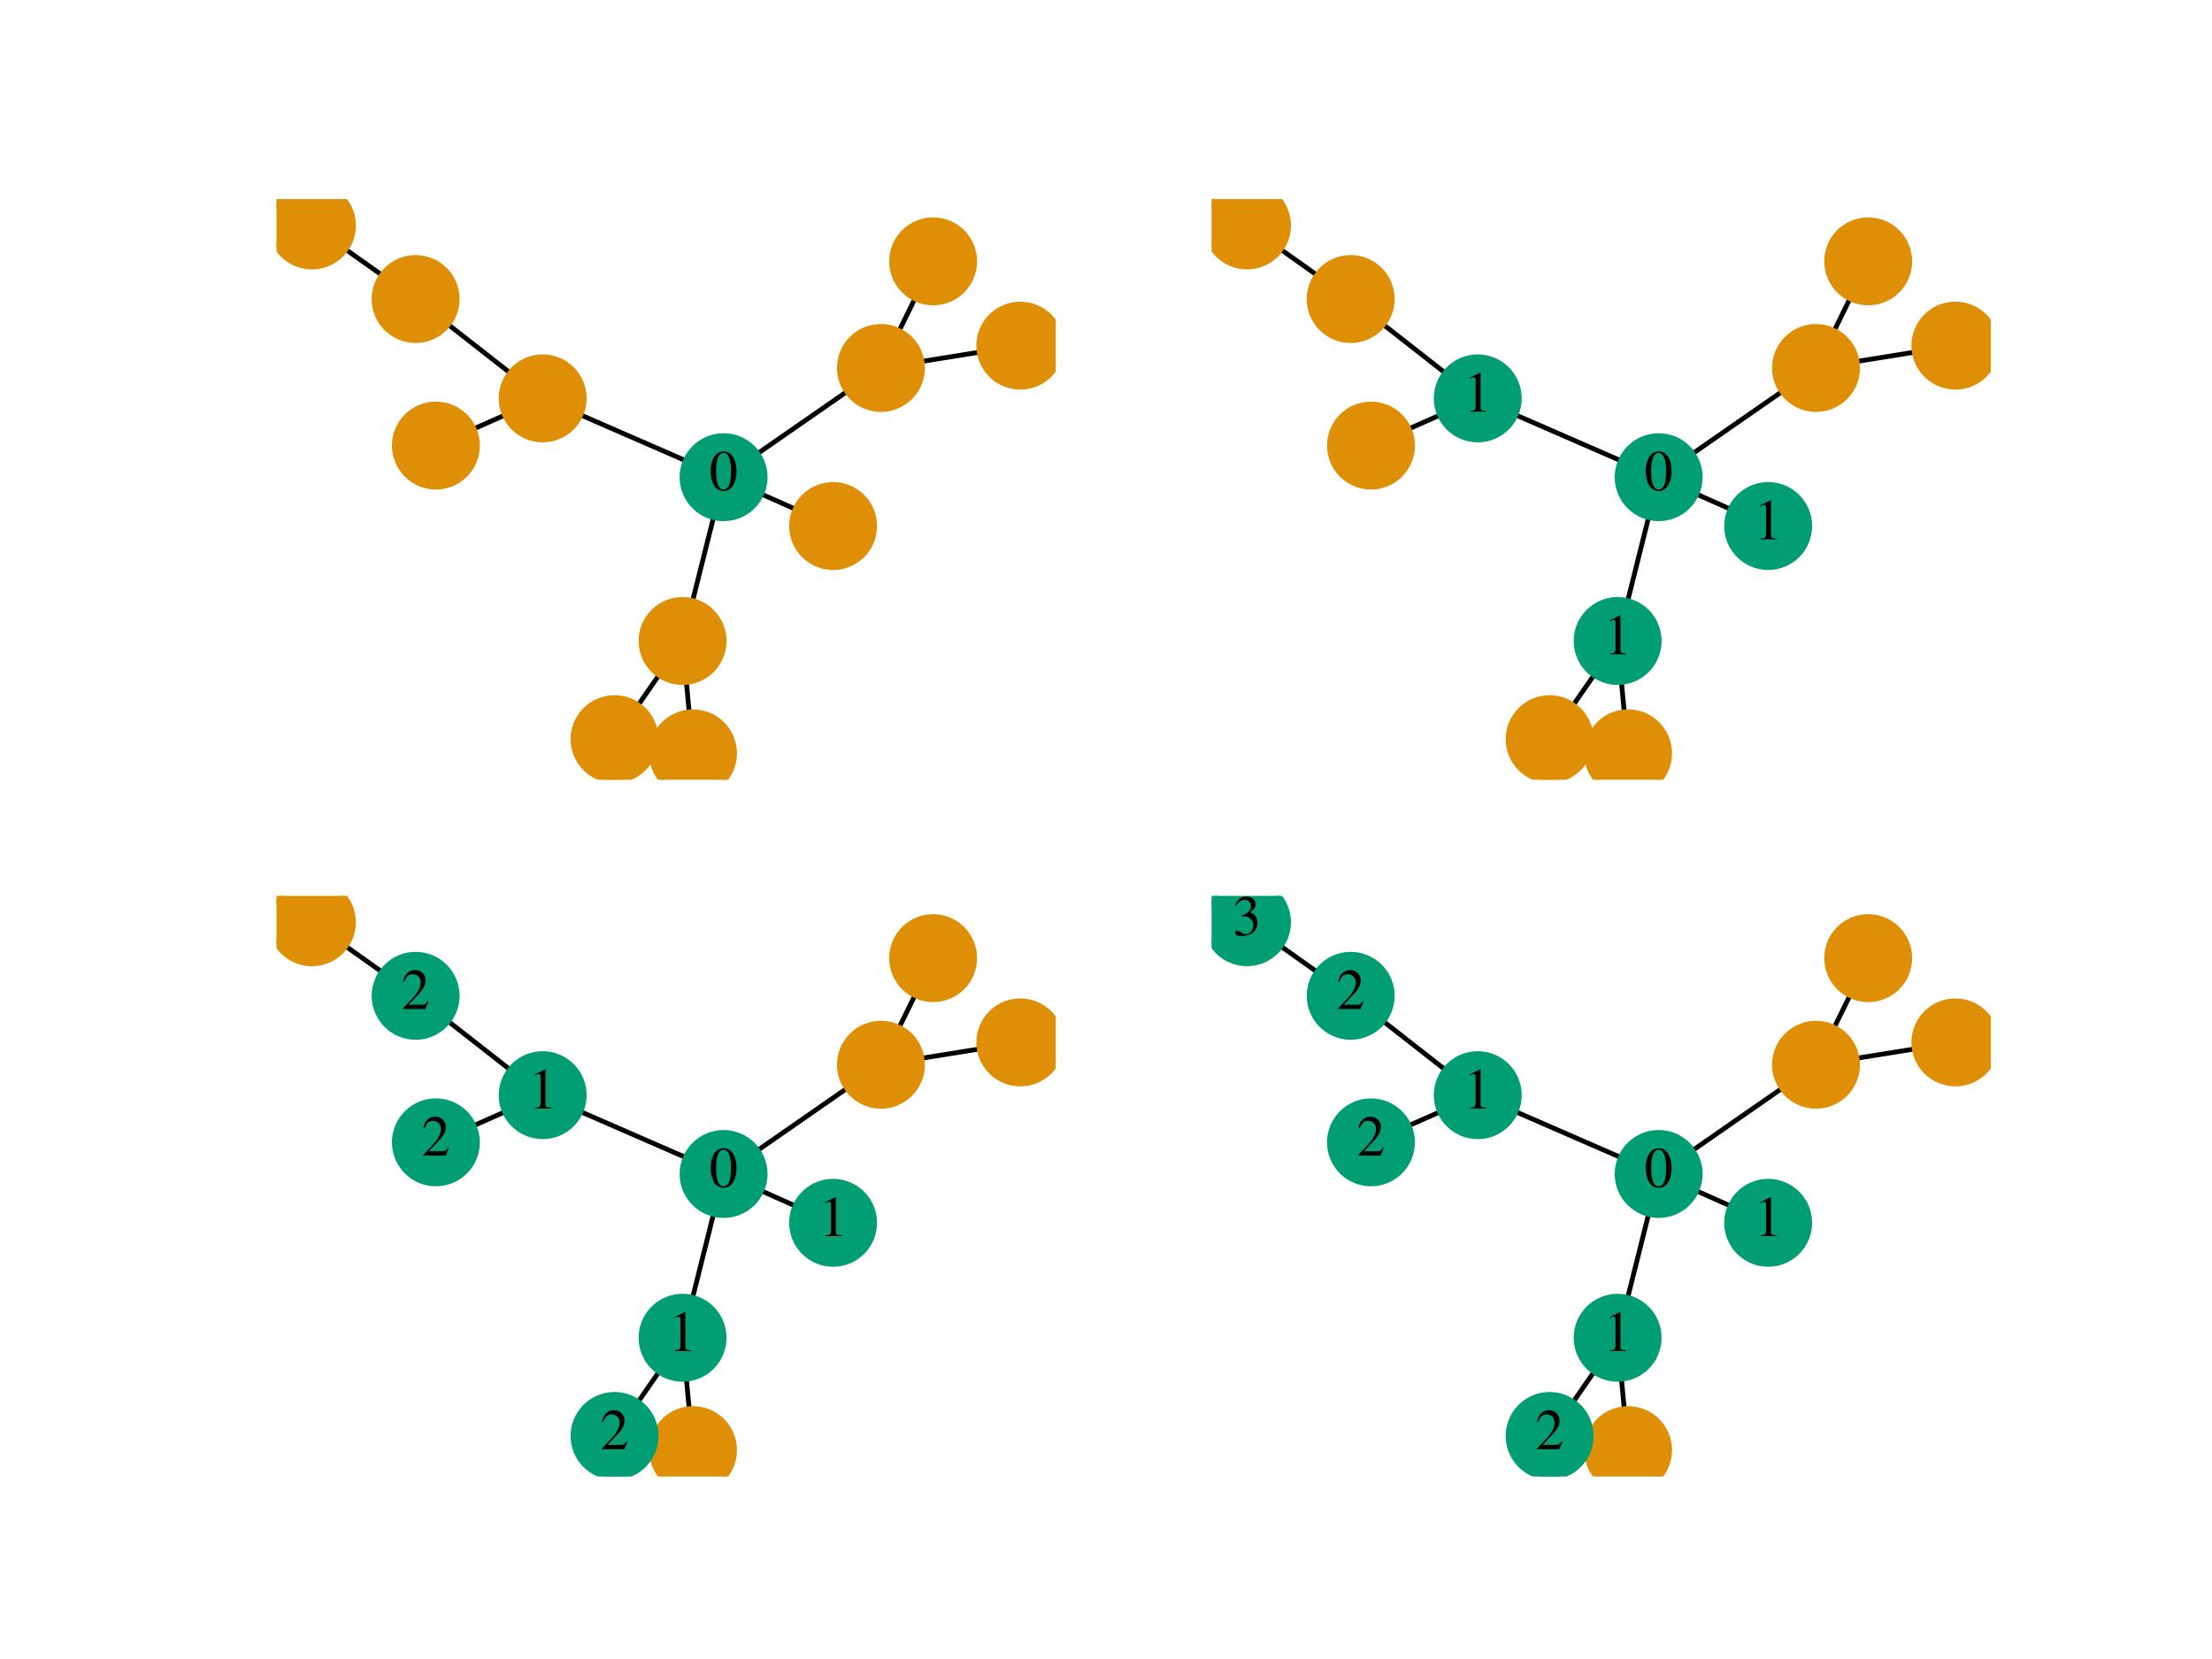 <?xml version="1.0" encoding="utf-8" standalone="no"?>
<!DOCTYPE svg PUBLIC "-//W3C//DTD SVG 1.1//EN"
  "http://www.w3.org/Graphics/SVG/1.1/DTD/svg11.dtd">
<!-- Created with matplotlib (https://matplotlib.org/) -->
<svg height="345.6pt" version="1.1" viewBox="0 0 460.8 345.6" width="460.8pt" xmlns="http://www.w3.org/2000/svg" xmlns:xlink="http://www.w3.org/1999/xlink">
 <defs>
  <style type="text/css">
*{stroke-linecap:butt;stroke-linejoin:round;}
  </style>
 </defs>
 <g id="figure_1">
  <g id="patch_1">
   <path d="M 0 345.6 
L 460.8 345.6 
L 460.8 0 
L 0 0 
z
" style="fill:#ffffff;"/>
  </g>
  <g id="axes_1">
   <g id="LineCollection_1">
    <path clip-path="url(#pac08c5264c)" d="M 150.736 99.409 
L 113.048 82.989 
" style="fill:none;stroke:#000000;"/>
    <path clip-path="url(#pac08c5264c)" d="M 150.736 99.409 
L 173.549 109.582 
" style="fill:none;stroke:#000000;"/>
    <path clip-path="url(#pac08c5264c)" d="M 150.736 99.409 
L 142.192 133.529 
" style="fill:none;stroke:#000000;"/>
    <path clip-path="url(#pac08c5264c)" d="M 150.736 99.409 
L 183.514 76.654 
" style="fill:none;stroke:#000000;"/>
    <path clip-path="url(#pac08c5264c)" d="M 113.048 82.989 
L 90.807 92.819 
" style="fill:none;stroke:#000000;"/>
    <path clip-path="url(#pac08c5264c)" d="M 113.048 82.989 
L 86.582 62.293 
" style="fill:none;stroke:#000000;"/>
    <path clip-path="url(#pac08c5264c)" d="M 142.192 133.529 
L 144.365 156.934 
" style="fill:none;stroke:#000000;"/>
    <path clip-path="url(#pac08c5264c)" d="M 142.192 133.529 
L 128.023 153.983 
" style="fill:none;stroke:#000000;"/>
    <path clip-path="url(#pac08c5264c)" d="M 86.582 62.293 
L 64.979 46.97 
" style="fill:none;stroke:#000000;"/>
    <path clip-path="url(#pac08c5264c)" d="M 144.365 156.934 
L 128.023 153.983 
" style="fill:none;stroke:#000000;"/>
    <path clip-path="url(#pac08c5264c)" d="M 183.514 76.654 
L 212.549 72.001 
" style="fill:none;stroke:#000000;"/>
    <path clip-path="url(#pac08c5264c)" d="M 183.514 76.654 
L 194.388 54.445 
" style="fill:none;stroke:#000000;"/>
   </g>
   <g id="PathCollection_1">
    <defs>
     <path d="M 0 8.66 
C 2.297 8.66 4.5 7.748 6.124 6.124 
C 7.748 4.5 8.66 2.297 8.66 0 
C 8.66 -2.297 7.748 -4.5 6.124 -6.124 
C 4.5 -7.748 2.297 -8.66 0 -8.66 
C -2.297 -8.66 -4.5 -7.748 -6.124 -6.124 
C -7.748 -4.5 -8.66 -2.297 -8.66 0 
C -8.66 2.297 -7.748 4.5 -6.124 6.124 
C -4.5 7.748 -2.297 8.66 0 8.66 
z
" id="C0_0_94df3e450e"/>
    </defs>
    <g clip-path="url(#pac08c5264c)">
     <use style="fill:#029e73;stroke:#029e73;" x="150.736" xlink:href="#C0_0_94df3e450e" y="99.409"/>
    </g>
    <g clip-path="url(#pac08c5264c)">
     <use style="fill:#de8f05;stroke:#de8f05;" x="113.048" xlink:href="#C0_0_94df3e450e" y="82.989"/>
    </g>
    <g clip-path="url(#pac08c5264c)">
     <use style="fill:#de8f05;stroke:#de8f05;" x="173.549" xlink:href="#C0_0_94df3e450e" y="109.582"/>
    </g>
    <g clip-path="url(#pac08c5264c)">
     <use style="fill:#de8f05;stroke:#de8f05;" x="142.192" xlink:href="#C0_0_94df3e450e" y="133.529"/>
    </g>
    <g clip-path="url(#pac08c5264c)">
     <use style="fill:#de8f05;stroke:#de8f05;" x="90.807" xlink:href="#C0_0_94df3e450e" y="92.819"/>
    </g>
    <g clip-path="url(#pac08c5264c)">
     <use style="fill:#de8f05;stroke:#de8f05;" x="86.582" xlink:href="#C0_0_94df3e450e" y="62.293"/>
    </g>
    <g clip-path="url(#pac08c5264c)">
     <use style="fill:#de8f05;stroke:#de8f05;" x="144.365" xlink:href="#C0_0_94df3e450e" y="156.934"/>
    </g>
    <g clip-path="url(#pac08c5264c)">
     <use style="fill:#de8f05;stroke:#de8f05;" x="128.023" xlink:href="#C0_0_94df3e450e" y="153.983"/>
    </g>
    <g clip-path="url(#pac08c5264c)">
     <use style="fill:#de8f05;stroke:#de8f05;" x="64.979" xlink:href="#C0_0_94df3e450e" y="46.97"/>
    </g>
    <g clip-path="url(#pac08c5264c)">
     <use style="fill:#de8f05;stroke:#de8f05;" x="183.514" xlink:href="#C0_0_94df3e450e" y="76.654"/>
    </g>
    <g clip-path="url(#pac08c5264c)">
     <use style="fill:#de8f05;stroke:#de8f05;" x="212.549" xlink:href="#C0_0_94df3e450e" y="72.001"/>
    </g>
    <g clip-path="url(#pac08c5264c)">
     <use style="fill:#de8f05;stroke:#de8f05;" x="194.388" xlink:href="#C0_0_94df3e450e" y="54.445"/>
    </g>
   </g>
   <g id="text_1">
    <!-- 0 -->
    <defs>
     <path d="M 25.406 68 
C 19.906 68 15.703 66.297 12 62.797 
C 6.203 57.203 2.406 45.688 2.406 34 
C 2.406 23.094 5.703 11.391 10.406 5.797 
C 14.094 1.391 19.203 -1 25 -1 
C 30.094 -1 34.406 0.688 38 4.188 
C 43.797 9.688 47.594 21.297 47.594 33.391 
C 47.594 53.891 38.5 68 25.406 68 
z
M 25.094 65.391 
C 33.5 65.391 38 54.094 38 33.188 
C 38 12.297 33.594 1.594 25 1.594 
C 16.406 1.594 12 12.297 12 33.094 
C 12 54.297 16.5 65.391 25.094 65.391 
z
" id="Nimbus_Roman_No9_L_Regular-48"/>
    </defs>
    <g transform="translate(147.747 102.168)scale(0.12 -0.12)">
     <use transform="scale(0.996)" xlink:href="#Nimbus_Roman_No9_L_Regular-48"/>
    </g>
   </g>
  </g>
  <g id="axes_2">
   <g id="LineCollection_2">
    <path clip-path="url(#p810c070d30)" d="M 345.529 99.409 
L 307.84 82.989 
" style="fill:none;stroke:#000000;"/>
    <path clip-path="url(#p810c070d30)" d="M 345.529 99.409 
L 368.342 109.582 
" style="fill:none;stroke:#000000;"/>
    <path clip-path="url(#p810c070d30)" d="M 345.529 99.409 
L 336.985 133.529 
" style="fill:none;stroke:#000000;"/>
    <path clip-path="url(#p810c070d30)" d="M 345.529 99.409 
L 378.307 76.654 
" style="fill:none;stroke:#000000;"/>
    <path clip-path="url(#p810c070d30)" d="M 307.84 82.989 
L 285.6 92.819 
" style="fill:none;stroke:#000000;"/>
    <path clip-path="url(#p810c070d30)" d="M 307.84 82.989 
L 281.374 62.293 
" style="fill:none;stroke:#000000;"/>
    <path clip-path="url(#p810c070d30)" d="M 336.985 133.529 
L 339.158 156.934 
" style="fill:none;stroke:#000000;"/>
    <path clip-path="url(#p810c070d30)" d="M 336.985 133.529 
L 322.816 153.983 
" style="fill:none;stroke:#000000;"/>
    <path clip-path="url(#p810c070d30)" d="M 281.374 62.293 
L 259.771 46.97 
" style="fill:none;stroke:#000000;"/>
    <path clip-path="url(#p810c070d30)" d="M 339.158 156.934 
L 322.816 153.983 
" style="fill:none;stroke:#000000;"/>
    <path clip-path="url(#p810c070d30)" d="M 378.307 76.654 
L 407.341 72.001 
" style="fill:none;stroke:#000000;"/>
    <path clip-path="url(#p810c070d30)" d="M 378.307 76.654 
L 389.18 54.445 
" style="fill:none;stroke:#000000;"/>
   </g>
   <g id="PathCollection_2">
    <defs>
     <path d="M 0 8.66 
C 2.297 8.66 4.5 7.748 6.124 6.124 
C 7.748 4.5 8.66 2.297 8.66 0 
C 8.66 -2.297 7.748 -4.5 6.124 -6.124 
C 4.5 -7.748 2.297 -8.66 0 -8.66 
C -2.297 -8.66 -4.5 -7.748 -6.124 -6.124 
C -7.748 -4.5 -8.66 -2.297 -8.66 0 
C -8.66 2.297 -7.748 4.5 -6.124 6.124 
C -4.5 7.748 -2.297 8.66 0 8.66 
z
" id="C1_0_2ba4300ca0"/>
    </defs>
    <g clip-path="url(#p810c070d30)">
     <use style="fill:#029e73;stroke:#029e73;" x="345.529" xlink:href="#C1_0_2ba4300ca0" y="99.409"/>
    </g>
    <g clip-path="url(#p810c070d30)">
     <use style="fill:#029e73;stroke:#029e73;" x="307.84" xlink:href="#C1_0_2ba4300ca0" y="82.989"/>
    </g>
    <g clip-path="url(#p810c070d30)">
     <use style="fill:#029e73;stroke:#029e73;" x="368.342" xlink:href="#C1_0_2ba4300ca0" y="109.582"/>
    </g>
    <g clip-path="url(#p810c070d30)">
     <use style="fill:#029e73;stroke:#029e73;" x="336.985" xlink:href="#C1_0_2ba4300ca0" y="133.529"/>
    </g>
    <g clip-path="url(#p810c070d30)">
     <use style="fill:#de8f05;stroke:#de8f05;" x="285.6" xlink:href="#C1_0_2ba4300ca0" y="92.819"/>
    </g>
    <g clip-path="url(#p810c070d30)">
     <use style="fill:#de8f05;stroke:#de8f05;" x="281.374" xlink:href="#C1_0_2ba4300ca0" y="62.293"/>
    </g>
    <g clip-path="url(#p810c070d30)">
     <use style="fill:#de8f05;stroke:#de8f05;" x="339.158" xlink:href="#C1_0_2ba4300ca0" y="156.934"/>
    </g>
    <g clip-path="url(#p810c070d30)">
     <use style="fill:#de8f05;stroke:#de8f05;" x="322.816" xlink:href="#C1_0_2ba4300ca0" y="153.983"/>
    </g>
    <g clip-path="url(#p810c070d30)">
     <use style="fill:#de8f05;stroke:#de8f05;" x="259.771" xlink:href="#C1_0_2ba4300ca0" y="46.97"/>
    </g>
    <g clip-path="url(#p810c070d30)">
     <use style="fill:#de8f05;stroke:#de8f05;" x="378.307" xlink:href="#C1_0_2ba4300ca0" y="76.654"/>
    </g>
    <g clip-path="url(#p810c070d30)">
     <use style="fill:#de8f05;stroke:#de8f05;" x="407.341" xlink:href="#C1_0_2ba4300ca0" y="72.001"/>
    </g>
    <g clip-path="url(#p810c070d30)">
     <use style="fill:#de8f05;stroke:#de8f05;" x="389.18" xlink:href="#C1_0_2ba4300ca0" y="54.445"/>
    </g>
   </g>
   <g id="text_2">
    <!-- 0 -->
    <g transform="translate(342.54 102.168)scale(0.12 -0.12)">
     <use transform="scale(0.996)" xlink:href="#Nimbus_Roman_No9_L_Regular-48"/>
    </g>
   </g>
   <g id="text_3">
    <!-- 1 -->
    <defs>
     <path d="M 29.094 68 
L 11.094 59 
L 11.094 57.594 
C 12.297 58.094 13.406 58.484 13.797 58.688 
C 15.594 59.391 17.297 59.781 18.297 59.781 
C 20.406 59.781 21.297 58.297 21.297 55.078 
L 21.297 9.359 
C 21.297 6.031 20.5 3.719 18.906 2.797 
C 17.406 1.891 16 1.594 11.797 1.5 
L 11.797 0 
L 39.406 0 
L 39.406 1.5 
C 31.5 1.594 29.906 2.609 29.906 7.453 
L 29.906 67.797 
z
" id="Nimbus_Roman_No9_L_Regular-49"/>
    </defs>
    <g transform="translate(304.852 85.748)scale(0.12 -0.12)">
     <use transform="scale(0.996)" xlink:href="#Nimbus_Roman_No9_L_Regular-49"/>
    </g>
   </g>
   <g id="text_4">
    <!-- 1 -->
    <g transform="translate(365.353 112.341)scale(0.12 -0.12)">
     <use transform="scale(0.996)" xlink:href="#Nimbus_Roman_No9_L_Regular-49"/>
    </g>
   </g>
   <g id="text_5">
    <!-- 1 -->
    <g transform="translate(333.996 136.288)scale(0.12 -0.12)">
     <use transform="scale(0.996)" xlink:href="#Nimbus_Roman_No9_L_Regular-49"/>
    </g>
   </g>
  </g>
  <g id="axes_3">
   <g id="LineCollection_3">
    <path clip-path="url(#pb550036960)" d="M 150.736 244.561 
L 113.048 228.141 
" style="fill:none;stroke:#000000;"/>
    <path clip-path="url(#pb550036960)" d="M 150.736 244.561 
L 173.549 254.734 
" style="fill:none;stroke:#000000;"/>
    <path clip-path="url(#pb550036960)" d="M 150.736 244.561 
L 142.192 278.681 
" style="fill:none;stroke:#000000;"/>
    <path clip-path="url(#pb550036960)" d="M 150.736 244.561 
L 183.514 221.806 
" style="fill:none;stroke:#000000;"/>
    <path clip-path="url(#pb550036960)" d="M 113.048 228.141 
L 90.807 237.971 
" style="fill:none;stroke:#000000;"/>
    <path clip-path="url(#pb550036960)" d="M 113.048 228.141 
L 86.582 207.445 
" style="fill:none;stroke:#000000;"/>
    <path clip-path="url(#pb550036960)" d="M 142.192 278.681 
L 144.365 302.086 
" style="fill:none;stroke:#000000;"/>
    <path clip-path="url(#pb550036960)" d="M 142.192 278.681 
L 128.023 299.135 
" style="fill:none;stroke:#000000;"/>
    <path clip-path="url(#pb550036960)" d="M 86.582 207.445 
L 64.979 192.122 
" style="fill:none;stroke:#000000;"/>
    <path clip-path="url(#pb550036960)" d="M 144.365 302.086 
L 128.023 299.135 
" style="fill:none;stroke:#000000;"/>
    <path clip-path="url(#pb550036960)" d="M 183.514 221.806 
L 212.549 217.153 
" style="fill:none;stroke:#000000;"/>
    <path clip-path="url(#pb550036960)" d="M 183.514 221.806 
L 194.388 199.597 
" style="fill:none;stroke:#000000;"/>
   </g>
   <g id="PathCollection_3">
    <defs>
     <path d="M 0 8.66 
C 2.297 8.66 4.5 7.748 6.124 6.124 
C 7.748 4.5 8.66 2.297 8.66 0 
C 8.66 -2.297 7.748 -4.5 6.124 -6.124 
C 4.5 -7.748 2.297 -8.66 0 -8.66 
C -2.297 -8.66 -4.5 -7.748 -6.124 -6.124 
C -7.748 -4.5 -8.66 -2.297 -8.66 0 
C -8.66 2.297 -7.748 4.5 -6.124 6.124 
C -4.5 7.748 -2.297 8.66 0 8.66 
z
" id="C2_0_73bda78892"/>
    </defs>
    <g clip-path="url(#pb550036960)">
     <use style="fill:#029e73;stroke:#029e73;" x="150.736" xlink:href="#C2_0_73bda78892" y="244.561"/>
    </g>
    <g clip-path="url(#pb550036960)">
     <use style="fill:#029e73;stroke:#029e73;" x="113.048" xlink:href="#C2_0_73bda78892" y="228.141"/>
    </g>
    <g clip-path="url(#pb550036960)">
     <use style="fill:#029e73;stroke:#029e73;" x="173.549" xlink:href="#C2_0_73bda78892" y="254.734"/>
    </g>
    <g clip-path="url(#pb550036960)">
     <use style="fill:#029e73;stroke:#029e73;" x="142.192" xlink:href="#C2_0_73bda78892" y="278.681"/>
    </g>
    <g clip-path="url(#pb550036960)">
     <use style="fill:#029e73;stroke:#029e73;" x="90.807" xlink:href="#C2_0_73bda78892" y="237.971"/>
    </g>
    <g clip-path="url(#pb550036960)">
     <use style="fill:#029e73;stroke:#029e73;" x="86.582" xlink:href="#C2_0_73bda78892" y="207.445"/>
    </g>
    <g clip-path="url(#pb550036960)">
     <use style="fill:#de8f05;stroke:#de8f05;" x="144.365" xlink:href="#C2_0_73bda78892" y="302.086"/>
    </g>
    <g clip-path="url(#pb550036960)">
     <use style="fill:#029e73;stroke:#029e73;" x="128.023" xlink:href="#C2_0_73bda78892" y="299.135"/>
    </g>
    <g clip-path="url(#pb550036960)">
     <use style="fill:#de8f05;stroke:#de8f05;" x="64.979" xlink:href="#C2_0_73bda78892" y="192.122"/>
    </g>
    <g clip-path="url(#pb550036960)">
     <use style="fill:#de8f05;stroke:#de8f05;" x="183.514" xlink:href="#C2_0_73bda78892" y="221.806"/>
    </g>
    <g clip-path="url(#pb550036960)">
     <use style="fill:#de8f05;stroke:#de8f05;" x="212.549" xlink:href="#C2_0_73bda78892" y="217.153"/>
    </g>
    <g clip-path="url(#pb550036960)">
     <use style="fill:#de8f05;stroke:#de8f05;" x="194.388" xlink:href="#C2_0_73bda78892" y="199.597"/>
    </g>
   </g>
   <g id="text_6">
    <!-- 0 -->
    <g transform="translate(147.747 247.32)scale(0.12 -0.12)">
     <use transform="scale(0.996)" xlink:href="#Nimbus_Roman_No9_L_Regular-48"/>
    </g>
   </g>
   <g id="text_7">
    <!-- 1 -->
    <g transform="translate(110.059 230.9)scale(0.12 -0.12)">
     <use transform="scale(0.996)" xlink:href="#Nimbus_Roman_No9_L_Regular-49"/>
    </g>
   </g>
   <g id="text_8">
    <!-- 1 -->
    <g transform="translate(170.56 257.493)scale(0.12 -0.12)">
     <use transform="scale(0.996)" xlink:href="#Nimbus_Roman_No9_L_Regular-49"/>
    </g>
   </g>
   <g id="text_9">
    <!-- 1 -->
    <g transform="translate(139.203 281.44)scale(0.12 -0.12)">
     <use transform="scale(0.996)" xlink:href="#Nimbus_Roman_No9_L_Regular-49"/>
    </g>
   </g>
   <g id="text_10">
    <!-- 2 -->
    <defs>
     <path d="M 47.5 13.734 
L 46.203 14.25 
C 42.5 8.5 41.203 7.594 36.703 7.594 
L 12.797 7.594 
L 29.594 25.328 
C 38.5 34.703 42.406 42.359 42.406 50.219 
C 42.406 60.281 34.297 68 23.906 68 
C 18.406 68 13.203 65.797 9.5 61.797 
C 6.297 58.375 4.797 55.156 3.094 48 
L 5.203 47.484 
C 9.203 57.359 12.797 60.594 19.703 60.594 
C 28.094 60.594 33.797 54.844 33.797 46.391 
C 33.797 38.531 29.203 29.156 20.797 20.188 
L 3 1.188 
L 3 0 
L 42 0 
z
" id="Nimbus_Roman_No9_L_Regular-50"/>
    </defs>
    <g transform="translate(87.818 240.73)scale(0.12 -0.12)">
     <use transform="scale(0.996)" xlink:href="#Nimbus_Roman_No9_L_Regular-50"/>
    </g>
   </g>
   <g id="text_11">
    <!-- 2 -->
    <g transform="translate(83.593 210.204)scale(0.12 -0.12)">
     <use transform="scale(0.996)" xlink:href="#Nimbus_Roman_No9_L_Regular-50"/>
    </g>
   </g>
   <g id="text_12">
    <!-- 2 -->
    <g transform="translate(125.034 301.893)scale(0.12 -0.12)">
     <use transform="scale(0.996)" xlink:href="#Nimbus_Roman_No9_L_Regular-50"/>
    </g>
   </g>
  </g>
  <g id="axes_4">
   <g id="LineCollection_4">
    <path clip-path="url(#pe9cf56bb37)" d="M 345.529 244.561 
L 307.84 228.141 
" style="fill:none;stroke:#000000;"/>
    <path clip-path="url(#pe9cf56bb37)" d="M 345.529 244.561 
L 368.342 254.734 
" style="fill:none;stroke:#000000;"/>
    <path clip-path="url(#pe9cf56bb37)" d="M 345.529 244.561 
L 336.985 278.681 
" style="fill:none;stroke:#000000;"/>
    <path clip-path="url(#pe9cf56bb37)" d="M 345.529 244.561 
L 378.307 221.806 
" style="fill:none;stroke:#000000;"/>
    <path clip-path="url(#pe9cf56bb37)" d="M 307.84 228.141 
L 285.6 237.971 
" style="fill:none;stroke:#000000;"/>
    <path clip-path="url(#pe9cf56bb37)" d="M 307.84 228.141 
L 281.374 207.445 
" style="fill:none;stroke:#000000;"/>
    <path clip-path="url(#pe9cf56bb37)" d="M 336.985 278.681 
L 339.158 302.086 
" style="fill:none;stroke:#000000;"/>
    <path clip-path="url(#pe9cf56bb37)" d="M 336.985 278.681 
L 322.816 299.135 
" style="fill:none;stroke:#000000;"/>
    <path clip-path="url(#pe9cf56bb37)" d="M 281.374 207.445 
L 259.771 192.122 
" style="fill:none;stroke:#000000;"/>
    <path clip-path="url(#pe9cf56bb37)" d="M 339.158 302.086 
L 322.816 299.135 
" style="fill:none;stroke:#000000;"/>
    <path clip-path="url(#pe9cf56bb37)" d="M 378.307 221.806 
L 407.341 217.153 
" style="fill:none;stroke:#000000;"/>
    <path clip-path="url(#pe9cf56bb37)" d="M 378.307 221.806 
L 389.18 199.597 
" style="fill:none;stroke:#000000;"/>
   </g>
   <g id="PathCollection_4">
    <defs>
     <path d="M 0 8.66 
C 2.297 8.66 4.5 7.748 6.124 6.124 
C 7.748 4.5 8.66 2.297 8.66 0 
C 8.66 -2.297 7.748 -4.5 6.124 -6.124 
C 4.5 -7.748 2.297 -8.66 0 -8.66 
C -2.297 -8.66 -4.5 -7.748 -6.124 -6.124 
C -7.748 -4.5 -8.66 -2.297 -8.66 0 
C -8.66 2.297 -7.748 4.5 -6.124 6.124 
C -4.5 7.748 -2.297 8.66 0 8.66 
z
" id="C3_0_0482cabffa"/>
    </defs>
    <g clip-path="url(#pe9cf56bb37)">
     <use style="fill:#029e73;stroke:#029e73;" x="345.529" xlink:href="#C3_0_0482cabffa" y="244.561"/>
    </g>
    <g clip-path="url(#pe9cf56bb37)">
     <use style="fill:#029e73;stroke:#029e73;" x="307.84" xlink:href="#C3_0_0482cabffa" y="228.141"/>
    </g>
    <g clip-path="url(#pe9cf56bb37)">
     <use style="fill:#029e73;stroke:#029e73;" x="368.342" xlink:href="#C3_0_0482cabffa" y="254.734"/>
    </g>
    <g clip-path="url(#pe9cf56bb37)">
     <use style="fill:#029e73;stroke:#029e73;" x="336.985" xlink:href="#C3_0_0482cabffa" y="278.681"/>
    </g>
    <g clip-path="url(#pe9cf56bb37)">
     <use style="fill:#029e73;stroke:#029e73;" x="285.6" xlink:href="#C3_0_0482cabffa" y="237.971"/>
    </g>
    <g clip-path="url(#pe9cf56bb37)">
     <use style="fill:#029e73;stroke:#029e73;" x="281.374" xlink:href="#C3_0_0482cabffa" y="207.445"/>
    </g>
    <g clip-path="url(#pe9cf56bb37)">
     <use style="fill:#de8f05;stroke:#de8f05;" x="339.158" xlink:href="#C3_0_0482cabffa" y="302.086"/>
    </g>
    <g clip-path="url(#pe9cf56bb37)">
     <use style="fill:#029e73;stroke:#029e73;" x="322.816" xlink:href="#C3_0_0482cabffa" y="299.135"/>
    </g>
    <g clip-path="url(#pe9cf56bb37)">
     <use style="fill:#029e73;stroke:#029e73;" x="259.771" xlink:href="#C3_0_0482cabffa" y="192.122"/>
    </g>
    <g clip-path="url(#pe9cf56bb37)">
     <use style="fill:#de8f05;stroke:#de8f05;" x="378.307" xlink:href="#C3_0_0482cabffa" y="221.806"/>
    </g>
    <g clip-path="url(#pe9cf56bb37)">
     <use style="fill:#de8f05;stroke:#de8f05;" x="407.341" xlink:href="#C3_0_0482cabffa" y="217.153"/>
    </g>
    <g clip-path="url(#pe9cf56bb37)">
     <use style="fill:#de8f05;stroke:#de8f05;" x="389.18" xlink:href="#C3_0_0482cabffa" y="199.597"/>
    </g>
   </g>
   <g id="text_13">
    <!-- 0 -->
    <g transform="translate(342.54 247.32)scale(0.12 -0.12)">
     <use transform="scale(0.996)" xlink:href="#Nimbus_Roman_No9_L_Regular-48"/>
    </g>
   </g>
   <g id="text_14">
    <!-- 1 -->
    <g transform="translate(304.852 230.9)scale(0.12 -0.12)">
     <use transform="scale(0.996)" xlink:href="#Nimbus_Roman_No9_L_Regular-49"/>
    </g>
   </g>
   <g id="text_15">
    <!-- 1 -->
    <g transform="translate(365.353 257.493)scale(0.12 -0.12)">
     <use transform="scale(0.996)" xlink:href="#Nimbus_Roman_No9_L_Regular-49"/>
    </g>
   </g>
   <g id="text_16">
    <!-- 1 -->
    <g transform="translate(333.996 281.44)scale(0.12 -0.12)">
     <use transform="scale(0.996)" xlink:href="#Nimbus_Roman_No9_L_Regular-49"/>
    </g>
   </g>
   <g id="text_17">
    <!-- 2 -->
    <g transform="translate(282.611 240.73)scale(0.12 -0.12)">
     <use transform="scale(0.996)" xlink:href="#Nimbus_Roman_No9_L_Regular-50"/>
    </g>
   </g>
   <g id="text_18">
    <!-- 2 -->
    <g transform="translate(278.385 210.204)scale(0.12 -0.12)">
     <use transform="scale(0.996)" xlink:href="#Nimbus_Roman_No9_L_Regular-50"/>
    </g>
   </g>
   <g id="text_19">
    <!-- 2 -->
    <g transform="translate(319.827 301.893)scale(0.12 -0.12)">
     <use transform="scale(0.996)" xlink:href="#Nimbus_Roman_No9_L_Regular-50"/>
    </g>
   </g>
   <g id="text_20">
    <!-- 3 -->
    <defs>
     <path d="M 15.297 33.391 
C 21.203 33.391 23.5 33.188 25.906 32.297 
C 32.094 30.094 36 24.391 36 17.5 
C 36 9.094 30.297 2.594 22.906 2.594 
C 20.203 2.594 18.203 3.297 14.5 5.688 
C 11.5 7.5 9.797 8.188 8.094 8.188 
C 5.797 8.188 4.297 6.797 4.297 4.688 
C 4.297 1.188 8.594 -1 15.594 -1 
C 23.297 -1 31.203 1.594 35.906 5.688 
C 40.594 9.797 43.203 15.594 43.203 22.297 
C 43.203 27.391 41.594 32.094 38.703 35.188 
C 36.703 37.391 34.797 38.594 30.406 40.5 
C 37.297 45.188 39.797 48.891 39.797 54.297 
C 39.797 62.391 33.406 68 24.203 68 
C 19.203 68 14.797 66.297 11.203 63.094 
C 8.203 60.391 6.703 57.797 4.5 51.797 
L 6 51.391 
C 10.094 58.703 14.594 61.984 20.906 61.984 
C 27.406 61.984 31.906 57.594 31.906 51.297 
C 31.906 47.688 30.406 44.094 27.906 41.594 
C 24.906 38.594 22.094 37.094 15.297 34.688 
z
" id="Nimbus_Roman_No9_L_Regular-51"/>
    </defs>
    <g transform="translate(256.782 194.881)scale(0.12 -0.12)">
     <use transform="scale(0.996)" xlink:href="#Nimbus_Roman_No9_L_Regular-51"/>
    </g>
   </g>
  </g>
 </g>
 <defs>
  <clipPath id="pac08c5264c">
   <rect height="120.96" width="162.327" x="57.6" y="41.472"/>
  </clipPath>
  <clipPath id="p810c070d30">
   <rect height="120.96" width="162.327" x="252.393" y="41.472"/>
  </clipPath>
  <clipPath id="pb550036960">
   <rect height="120.96" width="162.327" x="57.6" y="186.624"/>
  </clipPath>
  <clipPath id="pe9cf56bb37">
   <rect height="120.96" width="162.327" x="252.393" y="186.624"/>
  </clipPath>
 </defs>
</svg>
